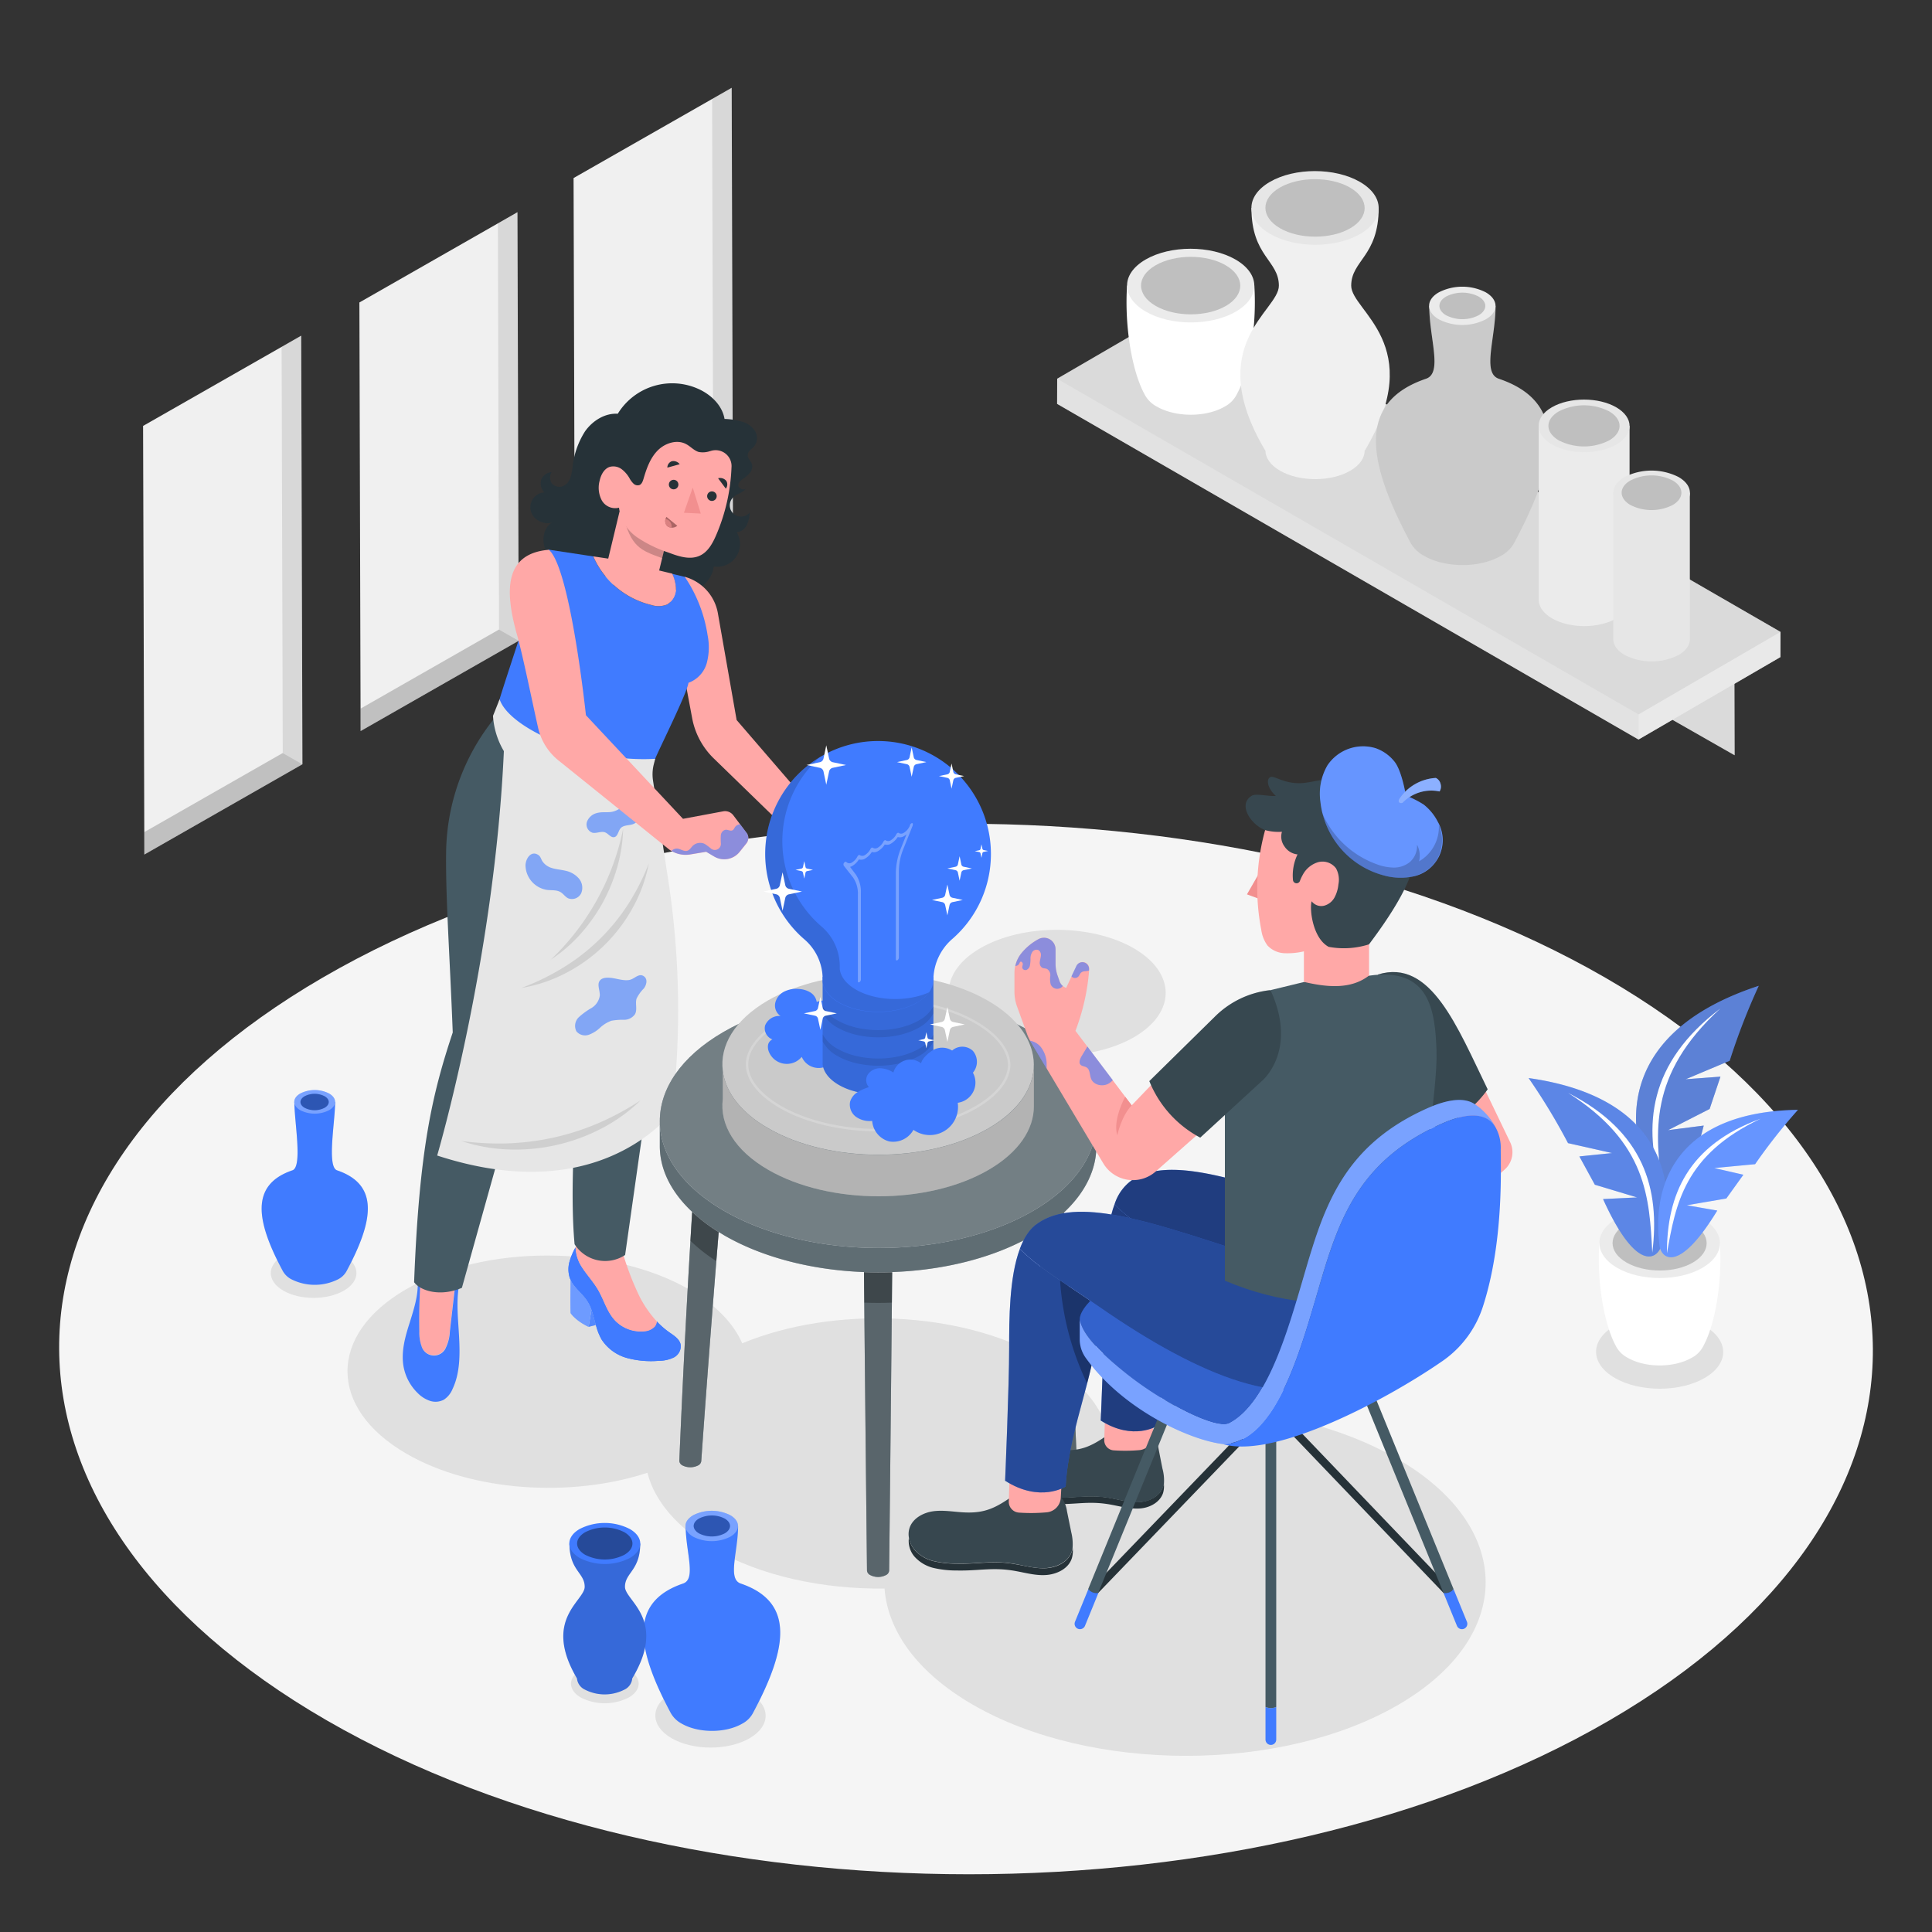 <svg xmlns="http://www.w3.org/2000/svg" viewBox="0 0 500 500"><rect x="0" y="0" width="500" height="500" fill="#333333" stroke="none"/><g id="freepik--Floor--inject-2"><path d="M415.41,253c-92-53.09-240.55-53.09-331.9,0S-7.37,392.15,84.58,445.24s240.56,53.09,331.92,0S507.37,306.08,415.41,253Z" style="fill:#f5f5f5"></path></g><g id="freepik--Window--inject-2"><polygon points="128.85 57.81 133.92 54.91 134.24 165.84 134.23 165.84 93.32 189.2 93.31 183.39 93.01 78.28 128.85 57.81" style="fill:#f0f0f0"></polygon><polygon points="129.15 162.92 128.85 57.81 133.92 54.91 134.24 165.84 134.23 165.84 129.13 162.93 129.15 162.92" style="opacity:0.1"></polygon><polygon points="93.31 183.39 129.13 162.93 134.23 165.84 93.32 189.2 93.31 183.39" style="opacity:0.2"></polygon><polygon points="184.29 25.62 189.36 22.72 189.68 133.64 189.66 133.65 148.76 157 148.75 151.19 148.44 46.08 184.29 25.62" style="fill:#f0f0f0"></polygon><polygon points="184.59 130.73 184.29 25.62 189.36 22.72 189.68 133.64 189.66 133.65 184.57 130.74 184.59 130.73" style="opacity:0.1"></polygon><polygon points="148.75 151.19 184.57 130.74 189.66 133.65 148.76 157 148.75 151.19" style="opacity:0.2"></polygon><polygon points="72.88 89.77 77.95 86.87 78.27 197.79 78.25 197.8 37.35 221.16 37.34 215.35 37.03 110.23 72.88 89.77" style="fill:#f0f0f0"></polygon><polygon points="73.18 194.88 72.88 89.77 77.95 86.87 78.27 197.79 78.25 197.8 73.16 194.89 73.18 194.88" style="opacity:0.1"></polygon><polygon points="37.34 215.35 73.16 194.89 78.25 197.8 37.35 221.16 37.34 215.35" style="opacity:0.2"></polygon></g><g id="freepik--Shadows--inject-2"><path d="M293.39,245.4c11,6.35,11.06,16.65.13,23s-28.71,6.35-39.71,0-11.06-16.65-.13-23S282.39,239.05,293.39,245.4Z" style="fill:#e0e0e0"></path><path d="M441.1,343.13c-6.44-3.72-16.86-3.72-23.26,0s-6.37,9.76.07,13.48,16.86,3.72,23.27,0S447.55,346.85,441.1,343.13Z" style="fill:#e0e0e0"></path><path d="M162.7,432.15a13.64,13.64,0,0,0-12.38,0c-3.41,2-3.39,5.19,0,7.17a13.66,13.66,0,0,0,12.39,0C166.15,437.34,166.14,434.13,162.7,432.15Z" style="fill:#e0e0e0"></path><path d="M193.93,438.16c-5.59-3.23-14.63-3.23-20.18,0s-5.53,8.46.06,11.69,14.63,3.23,20.19,0S199.53,441.39,193.93,438.16Z" style="fill:#e0e0e0"></path><path d="M89,324.92c-4.35-2.51-11.37-2.51-15.69,0s-4.3,6.58,0,9.09,11.37,2.51,15.69,0S93.34,327.43,89,324.92Z" style="fill:#e0e0e0"></path><path d="M361.48,377.45c-20.77-12-50.24-15.81-76.51-11.47-2.81-5.33-7.86-10.35-15.16-14.56-21.23-12.26-54.19-13.51-77.72-3.77-2.23-5.11-6.8-9.94-13.71-13.93C158,322,125.17,322,105,333.72s-20.1,30.79.24,42.53c16.93,9.78,42.54,11.4,62.31,4.9,1.83,7.22,7.56,14.18,17.18,19.73,12.19,7,28.26,10.44,44.19,10.23.8,10.93,8.43,21.74,22.89,30.09,30.5,17.61,79.78,17.61,110.07,0S392,395.05,361.48,377.45Z" style="fill:#e0e0e0"></path></g><g id="freepik--Plants--inject-2"><path d="M445.11,321.72l-15.6.45-15.61-.45c-.67,10.54,1.39,21.28,4.23,26.52h0a7.06,7.06,0,0,0,3.09,3.14c4.6,2.66,12,2.66,16.61,0a6.89,6.89,0,0,0,3.09-3.22C443.75,342.89,445.78,332.21,445.11,321.72Z" style="fill:#fff"></path><path d="M440.51,315.33c6.11,3.53,6.14,9.25.07,12.78s-16,3.53-22.07,0-6.15-9.25-.07-12.78S434.39,311.8,440.51,315.33Z" style="fill:#ebebeb"></path><path d="M438.09,316.73c4.77,2.76,4.79,7.22.05,10s-12.44,2.75-17.21,0-4.8-7.22-.06-10S433.32,314,438.09,316.73Z" style="fill:#e0e0e0"></path><g style="opacity:0.15"><path d="M438.09,316.73c4.77,2.76,4.79,7.22.05,10s-12.44,2.75-17.21,0-4.8-7.22-.06-10S433.32,314,438.09,316.73Z"></path></g><path d="M455.16,255.13c-35.16,11.52-35.48,35-27.55,51.8,2,3.39,8.05,5.21,13.31-15.63l-9.23,1.19L442.45,287l2.8-8.36-9,.67,11.39-4.79A169,169,0,0,1,455.16,255.13Z" style="fill:#407BFF"></path><path d="M455.16,255.13c-35.16,11.52-35.48,35-27.55,51.8,2,3.39,8.05,5.21,13.31-15.63l-9.23,1.19L442.45,287l2.8-8.36-9,.67,11.39-4.79A169,169,0,0,1,455.16,255.13Z" style="opacity:0.2"></path><path d="M455.16,255.13c-35.16,11.52-35.48,35-27.55,51.8,2,3.39,8.05,5.21,13.31-15.63l-9.23,1.19L442.45,287l2.8-8.36-9,.67,11.39-4.79A169,169,0,0,1,455.16,255.13Z" style="fill:#fff;opacity:0.2"></path><path d="M445.22,261c-18.55,14.07-20.22,30.21-15,47.05C428.38,293.24,426.38,278.24,445.22,261Z" style="fill:#fff"></path><path d="M395.6,279c34.67,4.88,38.87,26.74,34.27,43.66-1.3,3.49-6.63,6.19-15-12.34l8.8-.43-10.93-3.29-4-7.32,8.47-.87-11.41-2.57A159.73,159.73,0,0,0,395.6,279Z" style="fill:#407BFF"></path><path d="M395.6,279c34.67,4.88,38.87,26.74,34.27,43.66-1.3,3.49-6.63,6.19-15-12.34l8.8-.43-10.93-3.29-4-7.32,8.47-.87-11.41-2.57A159.73,159.73,0,0,0,395.6,279Z" style="fill:#fff;opacity:0.2"></path><path d="M395.6,279c34.67,4.88,38.87,26.74,34.27,43.66-1.3,3.49-6.63,6.19-15-12.34l8.8-.43-10.93-3.29-4-7.32,8.47-.87-11.41-2.57A159.73,159.73,0,0,0,395.6,279Z" style="opacity:0.1"></path><path d="M405.84,282.86c19.61,10,23.85,24.77,21.77,41.33C426.87,310.07,426.25,295.77,405.84,282.86Z" style="fill:#fff"></path><path d="M465.31,287.22c-31.79.52-38,19.75-35.77,35.51.78,3.3,5.28,6.33,14.89-9.44l-7.88-1.37,10.22-1.75,4.42-6.15-7.54-1.73,10.57-1A145.09,145.09,0,0,1,465.31,287.22Z" style="fill:#407BFF"></path><path d="M455.65,289.52c-18.8,6.85-24.27,19.67-24.25,34.82C433.65,311.7,435.82,298.88,455.65,289.52Z" style="fill:#fff"></path><path d="M465.31,287.22c-31.79.52-38,19.75-35.77,35.51.78,3.3,5.28,6.33,14.89-9.44l-7.88-1.37,10.22-1.75,4.42-6.15-7.54-1.73,10.57-1A145.09,145.09,0,0,1,465.31,287.22Z" style="fill:#fff;opacity:0.2"></path></g><g id="freepik--Shelf--inject-2"><polygon points="448.82 159.05 417.14 177.34 448.92 195.46 448.82 159.05" style="fill:#e0e0e0"></polygon><polygon points="448.82 159.05 417.14 177.34 448.92 195.46 448.82 159.05" style="opacity:0.1"></polygon><polygon points="440.77 154.37 409.1 172.66 417.14 177.34 448.82 159.05 440.77 154.37" style="fill:#e0e0e0"></polygon><polygon points="310.32 76.66 273.6 98.01 273.58 104.52 424.04 191.39 460.77 170.05 460.79 163.53 310.32 76.66" style="fill:#e0e0e0"></polygon><polygon points="310.32 76.66 273.6 98.01 273.58 104.52 424.04 191.39 460.77 170.05 460.79 163.53 310.32 76.66" style="opacity:0.1"></polygon><polygon points="424.06 184.88 424.04 191.39 460.77 170.05 460.79 163.53 424.06 184.88" style="fill:#fff;opacity:0.4"></polygon><polygon points="273.6 98.01 273.58 104.52 424.04 191.39 424.06 184.88 273.6 98.01" style="fill:#fff;opacity:0.2"></polygon><polygon points="460.79 163.53 310.32 76.66 273.6 98.01 273.58 104.52 424.04 191.39 432.83 186.28 448.92 195.46 448.87 176.97 460.77 170.05 460.79 163.53" style="fill:#fff;opacity:0.3"></polygon><path d="M324.62,73.91l-16.47.48-16.47-.48c-.71,11.12,1.46,22.45,4.46,28h0a7.47,7.47,0,0,0,3.26,3.32c4.86,2.8,12.71,2.8,17.54,0a7.37,7.37,0,0,0,3.26-3.41C323.18,96.25,325.32,85,324.62,73.91Z" style="fill:#fff"></path><path d="M319.76,67.17c6.45,3.72,6.48,9.76.07,13.48s-16.84,3.73-23.29,0-6.48-9.76-.07-13.48S313.3,63.44,319.76,67.17Z" style="fill:#ebebeb"></path><path d="M317.2,68.65c5,2.9,5.06,7.62.06,10.52s-13.13,2.91-18.17,0-5.06-7.62,0-10.52S312.17,65.74,317.2,68.65Z" style="fill:#e0e0e0"></path><g style="opacity:0.15"><path d="M317.2,68.65c5,2.9,5.06,7.62.06,10.52s-13.13,2.91-18.17,0-5.06-7.62,0-10.52S312.17,65.74,317.2,68.65Z"></path></g><path d="M349.69,73.94c0-6.58,7.11-7.59,7.11-20.13H323.87c0,12.54,7.1,13.55,7.1,20.13s-19.84,15.17-3.55,42.62h.07c0,1.91,1.27,3.81,3.79,5.26,5,2.91,13.17,2.91,18.17,0,2.5-1.45,3.74-3.35,3.73-5.26h.07C369.54,89.11,349.69,80.52,349.69,73.94Z" style="fill:#f0f0f0"></path><path d="M351.94,47.07c6.45,3.72,6.49,9.76.08,13.48s-16.84,3.73-23.29,0-6.49-9.76-.08-13.48S345.49,43.34,351.94,47.07Z" style="fill:#e6e6e6"></path><path d="M349.39,48.55c5,2.9,5.06,7.62.06,10.52s-13.14,2.91-18.17,0-5.06-7.62-.06-10.52S344.36,45.64,349.39,48.55Z" style="fill:#e0e0e0"></path><g style="opacity:0.15"><path d="M349.39,48.55c5,2.9,5.06,7.62.06,10.52s-13.14,2.91-18.17,0-5.06-7.62-.06-10.52S344.36,45.64,349.39,48.55Z"></path></g><path d="M387.83,98c-4.29-1.56-.78-10.43-.78-18.82H369.89c0,8.39,3.51,17.26-.78,18.82-17.95,6.07-15.35,21.32-4.14,42.33h0a8.67,8.67,0,0,0,3.6,3.53c5.5,3.18,14.39,3.18,19.86,0a8.35,8.35,0,0,0,3.63-3.72C403.18,119.22,405.71,104,387.83,98Z" style="fill:#e0e0e0"></path><path d="M387.83,98c-4.29-1.56-.78-10.43-.78-18.82H369.89c0,8.39,3.51,17.26-.78,18.82-17.95,6.07-15.35,21.32-4.14,42.33h0a8.67,8.67,0,0,0,3.6,3.53c5.5,3.18,14.39,3.18,19.86,0a8.35,8.35,0,0,0,3.63-3.72C403.18,119.22,405.71,104,387.83,98Z" style="opacity:0.1"></path><path d="M384.51,75.65c3.37,1.94,3.38,5.09,0,7a13.37,13.37,0,0,1-12.13,0c-3.36-1.94-3.38-5.09,0-7A13.37,13.37,0,0,1,384.51,75.65Z" style="fill:#ebebeb"></path><path d="M382.65,76.74c2.32,1.34,2.33,3.51,0,4.86a9.24,9.24,0,0,1-8.38,0c-2.33-1.35-2.34-3.52,0-4.86A9.26,9.26,0,0,1,382.65,76.74Z" style="fill:#e0e0e0"></path><g style="opacity:0.15"><path d="M382.65,76.74c2.32,1.34,2.33,3.51,0,4.86a9.24,9.24,0,0,1-8.38,0c-2.33-1.35-2.34-3.52,0-4.86A9.26,9.26,0,0,1,382.65,76.74Z"></path></g><path d="M398.21,110.22v45h0c0,1.74,1.16,3.49,3.47,4.82,4.61,2.66,12.06,2.66,16.64,0,2.29-1.33,3.42-3.08,3.41-4.82h0v-45Z" style="fill:#ebebeb"></path><path d="M418.26,105.4c4.61,2.66,4.64,7,.06,9.64s-12,2.66-16.64,0-4.64-7-.06-9.64S413.65,102.74,418.26,105.4Z" style="fill:#e6e6e6"></path><path d="M416.44,106.46c3.59,2.07,3.61,5.44,0,7.52a14.34,14.34,0,0,1-13,0c-3.6-2.08-3.61-5.45,0-7.52A14.28,14.28,0,0,1,416.44,106.46Z" style="fill:#e0e0e0"></path><g style="opacity:0.15"><path d="M416.44,106.46c3.59,2.07,3.61,5.44,0,7.52a14.34,14.34,0,0,1-13,0c-3.6-2.08-3.61-5.45,0-7.52A14.28,14.28,0,0,1,416.44,106.46Z"></path></g><path d="M417.52,127.52v37.92h0c0,1.47,1,2.94,2.93,4.06a15.47,15.47,0,0,0,14,0c1.93-1.12,2.89-2.59,2.88-4.06h0V127.52Z" style="fill:#e6e6e6"></path><path d="M434.42,123.46c3.89,2.24,3.91,5.88.05,8.12a15.47,15.47,0,0,1-14,0c-3.89-2.24-3.91-5.88-.05-8.12A15.47,15.47,0,0,1,434.42,123.46Z" style="fill:#e6e6e6"></path><path d="M432.89,124.35c3,1.75,3,4.59,0,6.34a12.05,12.05,0,0,1-10.94,0c-3-1.75-3.05-4.59,0-6.34A12.05,12.05,0,0,1,432.89,124.35Z" style="fill:#e0e0e0"></path><g style="opacity:0.15"><path d="M432.89,124.35c3,1.75,3,4.59,0,6.34a12.05,12.05,0,0,1-10.94,0c-3-1.75-3.05-4.59,0-6.34A12.05,12.05,0,0,1,432.89,124.35Z"></path></g></g><g id="freepik--character-1--inject-2"><path d="M290.62,235.89c.36.19.72.38,1.07.58Z" style="fill:none"></path><path d="M291.86,236.56l-.05,0,.16.09Z" style="fill:none"></path><path d="M193.07,126.43c-.81,1.09-2.38,1.33-3.34,2.29a2.91,2.91,0,1,0,4.3,3.91,8.32,8.32,0,0,1-.76,3.24,3.25,3.25,0,0,1-2.6,1.88,5.88,5.88,0,0,1-.15,6.32,5.94,5.94,0,0,1-5.81,2.55c-.29,3-3,5.78-5.84,6.92a13.11,13.11,0,0,1-9-.07,28.54,28.54,0,0,1-8-4.57,31.53,31.53,0,0,1-13.46-1.19c-2.74-.94-5.49-2.4-6.94-4.9s-1-6.25,1.5-7.65c-1.36.65-3.29,0-4.42-1a3.86,3.86,0,0,1,2.31-6.73,3.38,3.38,0,0,1-.78-3.33,3.16,3.16,0,0,1,2.67-1.92,2.74,2.74,0,0,0,.07,2.92,2.57,2.57,0,0,0,2.7.78,3.4,3.4,0,0,0,2-2,11.38,11.38,0,0,0,.63-2.83,21.52,21.52,0,0,1,3.26-9.42c1.93-2.73,5.13-4.76,8.47-4.55a16.51,16.51,0,0,1,21.32-6.21c3.06,1.5,5.74,4.19,6.31,7.55a18.23,18.23,0,0,1,4.33.66,5.82,5.82,0,0,1,3.48,2.34,3.52,3.52,0,0,1-.08,4c-.64.78-1.73,1.34-1.74,2.34s.82,1.49,1.09,2.3a2.57,2.57,0,0,1-.49,2.28,8.21,8.21,0,0,1-1.83,1.59c-.6.43-1.27,1-1.17,1.76S192.54,127,193.07,126.43Z" style="fill:#263238"></path><path d="M177.23,149.28h0a11.92,11.92,0,0,1,8.56,9.44l4.85,27.62L213,212.29l-7.61,4.07-20.68-20.09a19.49,19.49,0,0,1-5.58-10.41l-5.79-31Z" style="fill:#ffa8a7"></path><path d="M115.39,348.61a3.35,3.35,0,0,1-6.33-.3,10.52,10.52,0,0,1-.58-3.83q-.14-6.48.31-13a43.49,43.49,0,0,0,9,.94q-.69,6-1.39,12A10.92,10.92,0,0,1,115.39,348.61Z" style="fill:#ffa8a7"></path><path d="M106,342.39c1.12-3.6,2.34-7.28,2.08-11l.75.18q-.44,6.47-.31,13a10.52,10.52,0,0,0,.58,3.83,3.35,3.35,0,0,0,6.33.3,10.92,10.92,0,0,0,1-4.18q.7-6,1.39-12l1,0c-.81,4.47-.23,9.06,0,13.6s.24,9.27-1.71,13.37a6,6,0,0,1-2.21,2.73,4.58,4.58,0,0,1-3.59.33,8,8,0,0,1-3.12-1.94,12.78,12.78,0,0,1-3.78-7.1C103.8,349.76,104.84,346,106,342.39Z" style="fill:#407BFF"></path><path d="M153.07,338.94l-.74,4.46c-3.53-1.69-4.67-3.58-4.67-3.58-.09-3.42,0-6.94,0-8.65.94,2.08,3,3.48,4.27,5.4A10.63,10.63,0,0,1,153.07,338.94Z" style="fill:#407BFF"></path><path d="M154.21,342.91l-1.88.49.74-4.46C153.53,340.23,153.84,341.58,154.21,342.91Z" style="fill:#407BFF"></path><path d="M147.47,326.24a17.6,17.6,0,0,1,1.46-3.4,9.71,9.71,0,0,0,1.64,5.13c1.27,2,3,3.82,4.19,5.9,1.48,2.53,2.25,5.51,4.21,7.71a9.24,9.24,0,0,0,7.7,3,4.07,4.07,0,0,0,2.82-1.26A2.22,2.22,0,0,0,170,342a21.06,21.06,0,0,0,3.18,2.78c1.28.89,2.82,1.84,3,3.39a3.33,3.33,0,0,1-1.84,3.16,8.76,8.76,0,0,1-3.76.84,23.94,23.94,0,0,1-8.27-.71,11.47,11.47,0,0,1-6.61-4.79,14.72,14.72,0,0,1-1.47-3.73c-.37-1.33-.68-2.68-1.14-4a10.63,10.63,0,0,0-1.16-2.37c-1.28-1.92-3.33-3.32-4.27-5.4l-.16-.33A7.31,7.31,0,0,1,147.47,326.24Z" style="fill:#407BFF"></path><path d="M166.67,344.57a9.24,9.24,0,0,1-7.7-3c-2-2.2-2.73-5.18-4.21-7.71-1.22-2.08-2.92-3.85-4.19-5.9a9.71,9.71,0,0,1-1.64-5.13c.15-.29.3-.58.46-.86,3.85.68,8.05.92,11.75,2.17a74.17,74.17,0,0,0,4.34,11.33A28.72,28.72,0,0,0,170,342a2.22,2.22,0,0,1-.46,1.34A4.07,4.07,0,0,1,166.67,344.57Z" style="fill:#ffa8a7"></path><path d="M153.07,338.94l-.74,4.46c-3.53-1.69-4.67-3.58-4.67-3.58-.09-3.42,0-6.94,0-8.65.94,2.08,3,3.48,4.27,5.4A10.63,10.63,0,0,1,153.07,338.94Z" style="fill:#fff;opacity:0.24"></path><path d="M154.21,342.91l-1.88.49.74-4.46C153.53,340.23,153.84,341.58,154.21,342.91Z" style="fill:#fff;opacity:0.1"></path><path d="M147.47,326.24a17.6,17.6,0,0,1,1.46-3.4,9.71,9.71,0,0,0,1.64,5.13c1.27,2,3,3.82,4.19,5.9,1.48,2.53,2.25,5.51,4.21,7.71a9.24,9.24,0,0,0,7.7,3,4.07,4.07,0,0,0,2.82-1.26A2.22,2.22,0,0,0,170,342a21.06,21.06,0,0,0,3.18,2.78c1.28.89,2.82,1.84,3,3.39a3.33,3.33,0,0,1-1.84,3.16,8.76,8.76,0,0,1-3.76.84,23.94,23.94,0,0,1-8.27-.71,11.47,11.47,0,0,1-6.61-4.79,14.72,14.72,0,0,1-1.47-3.73c-.37-1.33-.68-2.68-1.14-4a10.63,10.63,0,0,0-1.16-2.37c-1.28-1.92-3.33-3.32-4.27-5.4l-.16-.33A7.31,7.31,0,0,1,147.47,326.24Z" style="fill:#407BFF"></path><path d="M167.72,190.61l.63,9.77c7.35,30.31,1.25,69.35,1.25,69.35l-7.82,55.06A9.37,9.37,0,0,1,148.7,322c-1.25-13.58,0-34.77,1.92-51.44-2.52-13.13-5.72-40.06-5.72-40.06l-8.54,42.63-16.82,60.16c-5.68,2.4-10.73.76-12.37-1.45,1.32-34.4,4.7-48.73,10-64.64-.78-20.35-1.89-35.3-1.71-47a56.37,56.37,0,0,1,15.75-38h0Z" style="fill:#455a64"></path><path d="M142,142.25,153.53,144a22,22,0,0,0,15,12.57,6.1,6.1,0,0,0,4.07-.1,4.76,4.76,0,0,0,2.27-4.72,9.84,9.84,0,0,0-.93-3.25l3.28.79a36.85,36.85,0,0,1,5.9,15.08,15.9,15.9,0,0,1-.2,7.2,7.58,7.58,0,0,1-4.74,5.13c-.39,2.74-7.59,17.12-8.63,19.69a11.57,11.57,0,0,1-5.31,6.17,14.87,14.87,0,0,1-7.55,1,53,53,0,0,1-18.93-4.94c-3.42-1.62-6.86-3.81-8.4-7.27-1.43-3.22-1-7-.07-10.37S142,142.25,142,142.25Z" style="fill:#407BFF"></path><path d="M172.61,156.46a6.1,6.1,0,0,1-4.07.1,22,22,0,0,1-15-12.57l3.87.58,2.93-12.19,11.95,8.26-1.7,7,3.37.81a9.84,9.84,0,0,1,.93,3.25A4.76,4.76,0,0,1,172.61,156.46Z" style="fill:#ffa8a7"></path><path d="M161.17,133c2.1,8.61,4.52,9.37,10.2,11.46l.91-3.78Z" style="opacity:0.2"></path><path d="M189.31,121a49,49,0,0,1-4,17.57c-.91,2.09-2.1,4.25-4.16,5.22-2.54,1.2-5.52.21-8.14-.79a32.25,32.25,0,0,1-8.2-4,10.91,10.91,0,0,1-4.61-7.61,4,4,0,0,1-4.44-1.86,7,7,0,0,1-.59-5.06c.33-1.54,1.15-3.17,2.65-3.65a3.62,3.62,0,0,1,3.06.6,7.73,7.73,0,0,1,2.08,2.43,5.48,5.48,0,0,0,1,1.32,1.53,1.53,0,0,0,1.51.37c.63-.24.88-1,1.07-1.62.77-2.63,1.71-5.33,3.62-7.29s5.07-3,7.47-1.66c1.1.6,2,1.64,3.19,2a5.81,5.81,0,0,0,3-.24l.05,0A4.12,4.12,0,0,1,189.31,121Z" style="fill:#ffa8a7"></path><polygon points="179.28 126.18 181.36 132.92 177 132.7 179.28 126.18" style="fill:#f28f8f"></polygon><path d="M172.48,133.77l2.8,2.3a2.13,2.13,0,0,1-2.57.11A1.92,1.92,0,0,1,172.48,133.77Z" style="fill:#f28f8f"></path><path d="M172.48,133.77l2.8,2.3a2.13,2.13,0,0,1-2.57.11A1.92,1.92,0,0,1,172.48,133.77Z" style="opacity:0.3"></path><path d="M173.79,136.55a2.06,2.06,0,0,1-1.08-.37,1.74,1.74,0,0,1-.45-1.88,2,2,0,0,1,1.53,2.25Z" style="fill:#f28f8f"></path><path d="M173.79,136.55a2.06,2.06,0,0,1-1.08-.37,1.74,1.74,0,0,1-.45-1.88,2,2,0,0,1,1.53,2.25Z" style="opacity:0.1"></path><path d="M173.17,125a1.24,1.24,0,0,0,.76,1.57,1.23,1.23,0,1,0,.81-2.33A1.24,1.24,0,0,0,173.17,125Z" style="fill:#263238"></path><path d="M183.08,128a1.23,1.23,0,1,0,2.33.81,1.23,1.23,0,1,0-2.33-.81Z" style="fill:#263238"></path><path d="M185.84,123.77l2,2.69a1.76,1.76,0,0,0,.13-2A2.07,2.07,0,0,0,185.84,123.77Z" style="fill:#263238"></path><path d="M175.91,120.14l-3.2.88a1.76,1.76,0,0,1,1.14-1.65A2.06,2.06,0,0,1,175.91,120.14Z" style="fill:#263238"></path><path d="M169.56,196.38c-18.08,1.07-37.89-8-40.26-15.42l-1.71,4.3a20.36,20.36,0,0,0,2.81,9.13c-2.45,54.43-17.26,104.66-17.26,104.66,35.91,11.72,54.49-4,60.77-11.05h0a222.6,222.6,0,0,0-1-60.46L169,202a10.67,10.67,0,0,1,.15-4Z" style="fill:#e6e6e6"></path><g style="opacity:0.1"><path d="M134.93,255.68a38.19,38.19,0,0,0,10.8-3.49,41.46,41.46,0,0,0,18.42-18,38.1,38.1,0,0,0,3.76-10.72h0a61.17,61.17,0,0,1-5,10A52.77,52.77,0,0,1,145,250.87,60.87,60.87,0,0,1,134.93,255.68Z"></path><path d="M142.45,248.41a38.64,38.64,0,0,0,7.16-6,44.67,44.67,0,0,0,6.3-8.66,44.16,44.16,0,0,0,4-9.94,38.93,38.93,0,0,0,1.35-9.27h0a64.49,64.49,0,0,1-18.82,33.92Z"></path><path d="M165.79,284.77a73.37,73.37,0,0,1-10,5.49,65.69,65.69,0,0,1-12.2,4.07,66.85,66.85,0,0,1-12.76,1.59,73.79,73.79,0,0,1-11.42-.63h0a42.64,42.64,0,0,0,11.4,2.15,48.21,48.21,0,0,0,25.66-5.81A42.79,42.79,0,0,0,165.79,284.77Z"></path></g><path d="M158.35,253.1c-1.16-.14-2.57-.18-3.2.8s.13,2.47.08,3.75a4.51,4.51,0,0,1-2.17,3.23,18.24,18.24,0,0,0-3.26,2.37,3.08,3.08,0,0,0-.61,3.68,2.92,2.92,0,0,0,3.15.88,8.42,8.42,0,0,0,2.94-1.82,8.56,8.56,0,0,1,2.95-1.82,16.46,16.46,0,0,1,3.3-.25,3.41,3.41,0,0,0,2.82-1.47c.64-1.21,0-2.73.39-4a9.66,9.66,0,0,1,1.9-2.65c.65-.87,1-2.24.17-3-1.27-1.14-2.44.36-3.6.72C161.82,254,159.77,253.28,158.35,253.1Z" style="fill:#407BFF;opacity:0.6"></path><path d="M142.75,224.62c1.15.37,2.38.44,3.56.72a6.32,6.32,0,0,1,3.49,2,3.71,3.71,0,0,1,.61,3.83,2.65,2.65,0,0,1-3.43,1.28c-.72-.38-1.18-1.13-1.88-1.55-1-.63-2.31-.45-3.5-.59A6.55,6.55,0,0,1,136,224c0-1.66,1.36-4,3.31-2.74.56.36.7,1,1,1.54A4.43,4.43,0,0,0,142.75,224.62Z" style="fill:#407BFF;opacity:0.6"></path><path d="M154.45,210.42a3.66,3.66,0,0,0-2.54,2.24,2.26,2.26,0,0,0,1.39,2.84c1.08.27,2.28-.49,3.32-.07.85.34,1.48,1.42,2.37,1.22s1-1.55,1.6-2.28c.8-.93,2.3-.67,3.42-1.15a2.64,2.64,0,0,0,1.55-2.47,2.54,2.54,0,0,0-1.8-2.28c-1.88-.53-3.3,1.07-5,1.54C157.38,210.4,155.88,210,154.45,210.42Z" style="fill:#407BFF;opacity:0.6"></path><path d="M144.52,196.79a15.13,15.13,0,0,1-5.26-8.43c-1.74-7.76-3.88-18.44-5.46-24.08-3.13-11.17-3.44-21,8.24-22,5.58,4.76,9.6,42.82,9.6,42.82l25.12,26.81,10.4-1.94a2.66,2.66,0,0,1,2.6,1l3.44,4.55a2.25,2.25,0,0,1,0,2.76l-1.77,2.21a5.1,5.1,0,0,1-6.57,1.2l-2.08-1.23-4.15.69a7.19,7.19,0,0,1-5.7-1.5Z" style="fill:#ffa8a7"></path><path d="M193.2,215.5l-1.63-2.16a1.67,1.67,0,0,0-1.32.67c-.21.29-.34.67-.65.85-.54.31-1.21-.18-1.83-.12a1.58,1.58,0,0,0-1.22,1.42,16.85,16.85,0,0,0,0,2,1.57,1.57,0,0,1-2.66,1.35,17.31,17.31,0,0,0-1.49-1.1,2.76,2.76,0,0,0-3.1.47c-.46.45-.79,1.09-1.4,1.29-.85.28-1.7-.45-2.59-.55a1.92,1.92,0,0,0-1.54.6,7.17,7.17,0,0,0,4.82.9l4.15-.69,2.08,1.23a5.1,5.1,0,0,0,6.57-1.2l1.77-2.21A2.25,2.25,0,0,0,193.2,215.5Z" style="fill:#407BFF;opacity:0.6"></path><path d="M213,212.29l9.5.19a3.23,3.23,0,0,1,2.86,1.84l1.23,2.57a3.74,3.74,0,0,1-1.7,5l-1.84.9a3.72,3.72,0,0,1-4.35-.76L217,220.22h-6l1,3.94a1.51,1.51,0,0,1-1,1.78h0a1.5,1.5,0,0,1-1.77-.67l-2-3.46-1.82-5.45Z" style="fill:#ffa8a7"></path><g style="opacity:0.6"><path d="M221,220.65c0-.72.37-1.52,0-2.12a1.6,1.6,0,0,0-1.75-.43,4.37,4.37,0,0,1-1.88.27c-.61-.14-1.11-.67-1.75-.71a1.84,1.84,0,0,0-1.5,1,15.94,15.94,0,0,1-1,1.57l0,0h4l1.72,1.78a3.71,3.71,0,0,0,3.74,1c-.19-.22-.39-.43-.58-.64A3,3,0,0,1,221,220.65Z" style="fill:#407BFF"></path><path d="M207.15,221.55l.09.26,2,3.46a1.5,1.5,0,0,0,2.79-.76A8.35,8.35,0,0,0,207.15,221.55Z" style="fill:#407BFF"></path><path d="M226.33,216.28a4,4,0,0,0-1.23.66,2.05,2.05,0,0,0-.72,2.25c.18.42.56.82.46,1.27s-.4.57-.64.84a1.88,1.88,0,0,0-.45,1.13l1.17-.57a3.74,3.74,0,0,0,1.7-5Z" style="fill:#407BFF"></path></g></g><g id="freepik--Table--inject-2"><path d="M223.6,329.25c.36,39.33.78,77.21.78,77.21a1.44,1.44,0,0,0,.85,1.17,4.45,4.45,0,0,0,4.05,0,1.41,1.41,0,0,0,.83-1.17s.42-37.87.78-77.19C228.46,329.35,226,329.35,223.6,329.25Z" style="fill:#455a64"></path><path d="M175.81,378.08a1.44,1.44,0,0,0,.84,1.18,4.51,4.51,0,0,0,4,0,1.44,1.44,0,0,0,.84-1.18S183.36,351,186,318.87a42.84,42.84,0,0,1-6.86-5.22C177,348.07,175.81,378.08,175.81,378.08Z" style="fill:#455a64"></path><path d="M273,378.08a1.42,1.42,0,0,0,.83,1.18,4.51,4.51,0,0,0,4,0,1.47,1.47,0,0,0,.85-1.18s-1.2-29.92-3.31-64.26a42.64,42.64,0,0,1-6.85,5.19C271.14,351.11,273,378.08,273,378.08Z" style="fill:#455a64"></path><path d="M223.6,329.25c.36,39.33.78,77.21.78,77.21a1.44,1.44,0,0,0,.85,1.17,4.45,4.45,0,0,0,4.05,0,1.41,1.41,0,0,0,.83-1.17s.42-37.87.78-77.19C228.46,329.35,226,329.35,223.6,329.25Z" style="opacity:0.3"></path><path d="M175.81,378.08a1.44,1.44,0,0,0,.84,1.18,4.51,4.51,0,0,0,4,0,1.44,1.44,0,0,0,.84-1.18S183.36,351,186,318.87a42.84,42.84,0,0,1-6.86-5.22C177,348.07,175.81,378.08,175.81,378.08Z" style="opacity:0.3"></path><path d="M273,378.08a1.42,1.42,0,0,0,.83,1.18,4.51,4.51,0,0,0,4,0,1.47,1.47,0,0,0,.85-1.18s-1.2-29.92-3.31-64.26a42.64,42.64,0,0,1-6.85,5.19C271.14,351.11,273,378.08,273,378.08Z" style="opacity:0.3"></path><path d="M223.6,329.25c.36,39.33.78,77.21.78,77.21a1.44,1.44,0,0,0,.85,1.17,4.45,4.45,0,0,0,4.05,0,1.41,1.41,0,0,0,.83-1.17s.42-37.87.78-77.19C228.46,329.35,226,329.35,223.6,329.25Z" style="fill:#fff;opacity:0.2"></path><path d="M175.81,378.08a1.44,1.44,0,0,0,.84,1.18,4.51,4.51,0,0,0,4,0,1.44,1.44,0,0,0,.84-1.18S183.36,351,186,318.87a42.84,42.84,0,0,1-6.86-5.22C177,348.07,175.81,378.08,175.81,378.08Z" style="fill:#fff;opacity:0.2"></path><path d="M273,378.08a1.42,1.42,0,0,0,.83,1.18,4.51,4.51,0,0,0,4,0,1.47,1.47,0,0,0,.85-1.18s-1.2-29.92-3.31-64.26a42.64,42.64,0,0,1-6.85,5.19C271.14,351.11,273,378.08,273,378.08Z" style="fill:#fff;opacity:0.2"></path><path d="M283.74,290.25c0,8.38-5.42,16.75-16.42,23.14-22,12.78-57.75,12.78-79.89,0-11.06-6.39-16.63-14.76-16.67-23.14h0v6.36c0,5.92,2.83,11.83,8.36,17a42.84,42.84,0,0,0,6.86,5.22c.48.29,1,.59,1.45.88,10.09,5.83,23,9,36.17,9.5,2.43.1,4.86.1,7.29,0,13.28-.47,26.31-3.64,36.43-9.52.42-.24.81-.49,1.21-.74a42.64,42.64,0,0,0,6.85-5.19c5.6-5.25,8.39-11.23,8.36-17.21h0v-6.36Z" style="fill:#455a64"></path><path d="M283.74,290.25c0,8.38-5.42,16.75-16.42,23.14-22,12.78-57.75,12.78-79.89,0-11.06-6.39-16.63-14.76-16.67-23.14h0v6.36c0,5.92,2.83,11.83,8.36,17a42.84,42.84,0,0,0,6.86,5.22c.48.29,1,.59,1.45.88,10.09,5.83,23,9,36.17,9.5,2.43.1,4.86.1,7.29,0,13.28-.47,26.31-3.64,36.43-9.52.42-.24.81-.49,1.21-.74a42.64,42.64,0,0,0,6.85-5.19c5.6-5.25,8.39-11.23,8.36-17.21h0v-6.36Z" style="opacity:0.2"></path><path d="M187.43,313.39c22.14,12.78,57.9,12.78,79.89,0,11-6.39,16.46-14.76,16.42-23.14s-5.61-16.75-16.68-23.14c-22.13-12.77-57.9-12.77-79.89,0-11,6.39-16.46,14.77-16.41,23.14S176.37,307,187.43,313.39Z" style="fill:#455a64"></path><path d="M187.43,313.39c22.14,12.78,57.9,12.78,79.89,0,11-6.39,16.46-14.76,16.42-23.14s-5.61-16.75-16.68-23.14c-22.13-12.77-57.9-12.77-79.89,0-11,6.39-16.46,14.77-16.41,23.14S176.37,307,187.43,313.39Z" style="opacity:0.2"></path><path d="M283.74,290.25c0,8.38-5.42,16.75-16.42,23.14-22,12.78-57.75,12.78-79.89,0-11.06-6.39-16.63-14.76-16.67-23.14h0v6.36c0,5.92,2.83,11.83,8.36,17a42.84,42.84,0,0,0,6.86,5.22c.48.29,1,.59,1.45.88,10.09,5.83,23,9,36.17,9.5,2.43.1,4.86.1,7.29,0,13.28-.47,26.31-3.64,36.43-9.52.42-.24.81-.49,1.21-.74a42.64,42.64,0,0,0,6.85-5.19c5.6-5.25,8.39-11.23,8.36-17.21h0v-6.36Z" style="fill:#fff;opacity:0.2"></path><path d="M187.43,313.39c22.14,12.78,57.9,12.78,79.89,0,11-6.39,16.46-14.76,16.42-23.14s-5.61-16.75-16.68-23.14c-22.13-12.77-57.9-12.77-79.89,0-11,6.39-16.46,14.77-16.41,23.14S176.37,307,187.43,313.39Z" style="fill:#fff;opacity:0.3"></path><g style="opacity:0.3"><path d="M223.6,329.25c0,2.63.05,5.26.08,7.87,2.37.09,4.76.09,7.14,0,0-2.61.05-5.23.07-7.86C228.46,329.35,226,329.35,223.6,329.25Z"></path><path d="M179.12,313.65c-.15,2.51-.3,5-.45,7.45a42.41,42.41,0,0,0,6.7,5.26q.3-3.69.61-7.49A42.84,42.84,0,0,1,179.12,313.65Z"></path><path d="M275.38,313.82a42.64,42.64,0,0,1-6.85,5.19c.2,2.54.41,5,.6,7.5a42,42,0,0,0,6.7-5.24Q275.62,317.58,275.38,313.82Z"></path></g><path d="M267.56,275.53c0,6-3.87,12-11.72,16.51-15.69,9.12-41.22,9.12-57,0-7.18-4.14-11.1-9.45-11.78-14.87v7.27c-.84,6.57,3.08,13.3,11.78,18.32,15.79,9.12,41.32,9.12,57,0,7.85-4.56,11.75-10.54,11.72-16.51h0V275.53Z" style="fill:#e0e0e0"></path><path d="M198.83,292c15.79,9.12,41.32,9.12,57,0,7.85-4.56,11.75-10.54,11.72-16.51s-4-12-11.9-16.52c-15.8-9.12-41.33-9.12-57,0-8.57,5-12.42,11.65-11.59,18.16C187.73,282.59,191.65,287.9,198.83,292Z" style="fill:#e0e0e0"></path><path d="M267.56,275.53c0,6-3.87,12-11.72,16.51-15.69,9.12-41.22,9.12-57,0-7.18-4.14-11.1-9.45-11.78-14.87v7.27c-.84,6.57,3.08,13.3,11.78,18.32,15.79,9.12,41.32,9.12,57,0,7.85-4.56,11.75-10.54,11.72-16.51h0V275.53Z" style="opacity:0.2"></path><path d="M198.83,292c15.79,9.12,41.32,9.12,57,0,7.85-4.56,11.75-10.54,11.72-16.51s-4-12-11.9-16.52c-15.8-9.12-41.33-9.12-57,0-8.57,5-12.42,11.65-11.59,18.16C187.73,282.59,191.65,287.9,198.83,292Z" style="opacity:0.1"></path><g style="opacity:0.2"><path d="M227.37,292.81h0c-9.58,0-18.88-2.19-25.51-6-5.2-3-8.33-6.69-8.79-10.38-.54-4.22,2.6-8.65,8.62-12.15,6.58-3.82,15.85-6,25.42-6s18.88,2.2,25.51,6c5.62,3.24,8.85,7.36,8.87,11.29s-3.15,8-8.7,11.23C246.21,290.62,237,292.81,227.37,292.81Zm-.26-33.93c-9.46,0-18.61,2.16-25.1,5.93-5.78,3.36-8.81,7.56-8.31,11.52.44,3.48,3.45,7,8.48,9.9,6.54,3.78,15.72,5.94,25.19,5.94h0c9.47,0,18.62-2.16,25.1-5.93,5.35-3.1,8.4-7,8.38-10.68s-3.13-7.61-8.55-10.74C245.76,261.05,236.58,258.88,227.11,258.88Z" style="fill:#fff"></path></g><path d="M218.38,264.29a3,3,0,0,1,2.24,5c-1,1.12-2.63,1.1-4.13,1.22a4.76,4.76,0,0,1-9,3,5,5,0,0,1-8.46-1.21,3.3,3.3,0,0,1-.26-1.88A2,2,0,0,1,199.9,269a3.07,3.07,0,0,1-1.9-3.59,3.94,3.94,0,0,1,4-2.47,3.27,3.27,0,0,1-1.36-3.41,4.39,4.39,0,0,1,2.38-2.94,7,7,0,0,1,3.8-.64,6.36,6.36,0,0,1,2.9.89,3.56,3.56,0,0,1,1.65,2.47,6.06,6.06,0,0,1,4.53.08C217.22,260,218.88,262.86,218.38,264.29Z" style="fill:#407BFF"></path><path d="M212.9,252.83V274.9h0a5.83,5.83,0,0,0,0,.59c.24,1.93,1.64,3.82,4.19,5.29,5.62,3.25,14.71,3.25,20.3,0,2.79-1.62,4.18-3.75,4.17-5.88h0V252.83Z" style="fill:#407BFF"></path><path d="M212.9,252.83V274.9h0a5.83,5.83,0,0,0,0,.59c.24,1.93,1.64,3.82,4.19,5.29,5.62,3.25,14.71,3.25,20.3,0,2.79-1.62,4.18-3.75,4.17-5.88h0V252.83Z" style="opacity:0.15"></path><g style="opacity:0.1"><path d="M216.71,265.92c5.86,3.38,15.32,3.38,21.14,0a9.23,9.23,0,0,0,3.75-3.69v-1.85a9.21,9.21,0,0,1-3.75,3.68c-5.82,3.38-15.28,3.38-21.14,0a9.23,9.23,0,0,1-3.81-3.76v1.86A9.35,9.35,0,0,0,216.71,265.92Z"></path><path d="M237.85,271.41c-5.82,3.38-15.28,3.38-21.14,0a9.23,9.23,0,0,1-3.81-3.76v1.86a9.23,9.23,0,0,0,3.81,3.76c5.86,3.38,15.32,3.38,21.14,0a9.17,9.17,0,0,0,3.75-3.69v-1.85A9.15,9.15,0,0,1,237.85,271.41Z"></path></g><path d="M256.45,221a29.21,29.21,0,1,0-48.2,22.18,13.55,13.55,0,0,1,4.65,10.32v.08h0a5.63,5.63,0,0,0,0,.58c.24,1.93,1.64,3.82,4.19,5.3,5.62,3.24,14.71,3.24,20.3,0,2.79-1.63,4.18-3.76,4.17-5.88h0v-.08a14.15,14.15,0,0,1,5-10.59A29.12,29.12,0,0,0,256.45,221Z" style="fill:#407BFF"></path><path d="M221.53,256.12c-2.56-1.48-3.95-3.37-4.2-5.3a5.62,5.62,0,0,1,0-.58h0v-.08a13.55,13.55,0,0,0-4.65-10.32,29.13,29.13,0,0,1-.53-43.84,29.17,29.17,0,0,0-3.87,47.13,13.55,13.55,0,0,1,4.65,10.32v.08h0a5.63,5.63,0,0,0,0,.58c.24,1.93,1.64,3.82,4.19,5.3,5.62,3.24,14.71,3.24,20.3,0a9.91,9.91,0,0,0,3-2.59C234.82,259.34,226.71,259.11,221.53,256.12Z" style="opacity:0.15"></path><g style="opacity:0.3"><path d="M235.86,213.08a.39.39,0,0,1,.2-.05c.18,0,.25.26.14.54l0,.1-2.35,5.89a15.54,15.54,0,0,0-1.22,5.81l0,22.47a.87.87,0,0,1-.39.67c-.22.13-.39,0-.39-.22l0-22.47a17.51,17.51,0,0,1,1.33-6.34l1.42-3.55a3.21,3.21,0,0,1-.59.42,2,2,0,0,1-1.68.27,5.24,5.24,0,0,1-1.68,1.67,1.94,1.94,0,0,1-1.67.26,5.14,5.14,0,0,1-1.68,1.67,2,2,0,0,1-1.67.27,5.24,5.24,0,0,1-1.68,1.67,2,2,0,0,1-1.67.26,5.14,5.14,0,0,1-1.68,1.67,2.65,2.65,0,0,1-.6.27l1.44,1.9a8,8,0,0,1,1.36,4.79l0,22.46a.85.85,0,0,1-.39.68c-.22.13-.39,0-.39-.22l0-22.46a7.29,7.29,0,0,0-1.24-4.4L218.34,224l0-.06a.65.65,0,0,1,.14-.7,1,1,0,0,1,.19-.17c.14-.08.27-.08.34,0l0,0a1.14,1.14,0,0,0,1.54.09,3.68,3.68,0,0,0,1.37-1.53.93.93,0,0,1,.3-.32.28.28,0,0,1,.3,0,1.23,1.23,0,0,0,1.38-.06,3.9,3.9,0,0,0,1.38-1.53.76.76,0,0,1,.29-.32.26.26,0,0,1,.3,0,1.23,1.23,0,0,0,1.38-.07,3.8,3.8,0,0,0,1.38-1.52.79.79,0,0,1,.29-.33c.12-.06.23-.08.3,0a1.23,1.23,0,0,0,1.38-.06,3.84,3.84,0,0,0,1.38-1.53.76.76,0,0,1,.29-.32c.12-.07.23-.08.3,0a1.23,1.23,0,0,0,1.38-.07,3.93,3.93,0,0,0,1.54-1.86l0-.09A.92.92,0,0,1,235.86,213.08Z" style="fill:#fff"></path></g><path d="M238.37,275.18a4.54,4.54,0,0,0-7.16,2.39,6.58,6.58,0,0,0-3.41-1.11,3.81,3.81,0,0,0-3.15,1.54,2.7,2.7,0,0,0,.22,3.35,13.1,13.1,0,0,0-2.94,1.3,4.38,4.38,0,0,0-1.93,2.49,3.92,3.92,0,0,0,1.53,3.89,6.11,6.11,0,0,0,4.19,1.06,5.94,5.94,0,0,0,4.4,5.31,6,6,0,0,0,6.28-3,7.3,7.3,0,0,0,11.46-7,5.29,5.29,0,0,0,3.93-7.79,4.36,4.36,0,0,0,0-5.64,4,4,0,0,0-5.38-.09,4.89,4.89,0,0,0-4.35-.41C240.69,272.07,238.73,273.72,238.37,275.18Z" style="fill:#407BFF"></path><path d="M202.53,225.75l.7,3.33a1.22,1.22,0,0,0,1,.95l3.33.7-3.33.71a1.22,1.22,0,0,0-1,.94l-.7,3.33-.71-3.33a1.22,1.22,0,0,0-.95-.94l-3.33-.71,3.33-.7a1.22,1.22,0,0,0,.95-.95Z" style="fill:#fff"></path><path d="M208.14,222.86l.32,1.51a.54.54,0,0,0,.43.43l1.51.32-1.51.32a.53.53,0,0,0-.43.43l-.32,1.51-.32-1.51a.54.54,0,0,0-.43-.43l-1.51-.32,1.51-.32a.56.56,0,0,0,.43-.43Z" style="fill:#fff"></path><path d="M248.35,221.59l.44,2.12a.78.78,0,0,0,.61.6l2.12.45-2.12.44a.79.79,0,0,0-.61.61l-.44,2.12-.45-2.12a.8.8,0,0,0-.6-.61l-2.12-.44,2.12-.45a.78.78,0,0,0,.6-.6Z" style="fill:#fff"></path><path d="M245.18,228.92l.56,2.67a1,1,0,0,0,.76.75l2.66.57-2.66.56a1,1,0,0,0-.76.76l-.56,2.66-.57-2.66a1,1,0,0,0-.75-.76l-2.67-.56,2.67-.57a1,1,0,0,0,.75-.75Z" style="fill:#fff"></path><path d="M254,218.51l.24,1.15a.46.46,0,0,0,.33.33l1.15.24-1.15.24a.46.46,0,0,0-.33.33L254,222l-.24-1.15a.46.46,0,0,0-.33-.33l-1.15-.24,1.15-.24a.46.46,0,0,0,.33-.33Z" style="fill:#fff"></path><path d="M213.84,192.88l.72,3.39a1.25,1.25,0,0,0,1,1l3.39.71-3.39.72a1.24,1.24,0,0,0-1,1l-.72,3.39-.71-3.39a1.24,1.24,0,0,0-1-1l-3.39-.72,3.39-.71a1.25,1.25,0,0,0,1-1Z" style="fill:#fff"></path><path d="M235.94,193.42l.54,2.55a.93.93,0,0,0,.72.72l2.54.54-2.54.54a.92.92,0,0,0-.72.72l-.54,2.54-.54-2.54a.92.92,0,0,0-.72-.72l-2.54-.54,2.54-.54a.93.93,0,0,0,.72-.72Z" style="fill:#fff"></path><path d="M246.26,197.59l.46,2.18a.82.82,0,0,0,.62.62l2.18.46-2.18.46a.82.82,0,0,0-.62.62l-.46,2.18-.46-2.18a.8.8,0,0,0-.62-.62l-2.18-.46,2.18-.46a.8.8,0,0,0,.62-.62Z" style="fill:#fff"></path><path d="M245.18,260.62l.64,3a1.11,1.11,0,0,0,.86.87l3,.63-3,.64a1.11,1.11,0,0,0-.86.87l-.64,3-.64-3a1.13,1.13,0,0,0-.86-.87l-3-.64,3-.63a1.13,1.13,0,0,0,.86-.87Z" style="fill:#fff"></path><path d="M212.31,258l.6,2.85a1.05,1.05,0,0,0,.81.81l2.84.6-2.84.6a1,1,0,0,0-.81.81l-.6,2.84-.61-2.84a1,1,0,0,0-.81-.81l-2.84-.6,2.84-.6a1.05,1.05,0,0,0,.81-.81Z" style="fill:#fff"></path><path d="M239.74,267.14l.3,1.39a.52.52,0,0,0,.39.4l1.4.29-1.4.29a.52.52,0,0,0-.39.4l-.3,1.39-.29-1.39a.53.53,0,0,0-.4-.4l-1.39-.29,1.39-.29a.53.53,0,0,0,.4-.4Z" style="fill:#fff"></path></g><g id="freepik--character-2--inject-2"><path d="M301,384.7c-.77,2.43-3.43,3.82-6,4s-5-.51-7.55-1c-5.61-1-8.72,0-14.32-.14a23.86,23.86,0,0,1-5.46-.6,9,9,0,0,1-4.67-2.75,6.15,6.15,0,0,1-1.34-2.93A5.76,5.76,0,0,0,263,385.9a9,9,0,0,0,4.67,2.75,23.86,23.86,0,0,0,5.46.6c5.6.13,8.71-.87,14.32.14,2.51.46,5,1.17,7.55,1s5.2-1.59,6-4a6.4,6.4,0,0,0,.19-2.58A5.05,5.05,0,0,1,301,384.7Z" style="fill:#263238"></path><path d="M300.84,380.06q-.51-2.55-1-5.1a7.47,7.47,0,0,0-.86-2.59,2.57,2.57,0,0,0-2.27-1.3c-3.07-.41-7.39-1.52-9.94.24-4,2.75-6.6,4.16-11.44,4-2.54-.1-5.08-.62-7.6-.31s-5.14,1.72-5.89,4.14a4.86,4.86,0,0,0-.13,2.21,6.15,6.15,0,0,0,1.34,2.93,9,9,0,0,0,4.67,2.75,23.86,23.86,0,0,0,5.46.6c5.6.13,8.71-.87,14.32.14,2.51.46,5,1.17,7.55,1s5.2-1.59,6-4a5.05,5.05,0,0,0,.19-.94A11.6,11.6,0,0,0,300.84,380.06Z" style="fill:#37474f"></path><path d="M286,366l-.22,6.64a2.62,2.62,0,0,0,2.43,2.71,42.59,42.59,0,0,0,6.69-.06,3.8,3.8,0,0,0,3.43-3.56l.26-4.9Z" style="fill:#ffa8a7"></path><path d="M285.87,335.45c0,9.25-1,32.18-1,32.18C293.33,373,299.5,369,299.5,369c.81-14.77,8.11-28.89,8.11-43.33-11.19-7.68-14.62-9.51-19.17-14C285.88,318.6,285.87,328.81,285.87,335.45Z" style="fill:#407BFF"></path><path d="M285.87,335.45c0,9.25-1,32.18-1,32.18C293.33,373,299.5,369,299.5,369c.81-14.77,8.11-28.89,8.11-43.33-11.19-7.68-14.62-9.51-19.17-14C285.88,318.6,285.87,328.81,285.87,335.45Z" style="opacity:0.5"></path><path d="M277.39,401.52c-.82,2.6-3.68,4.09-6.4,4.31s-5.41-.55-8.1-1c-6-1.09-9.36,0-15.36-.15a25.55,25.55,0,0,1-5.86-.64,9.65,9.65,0,0,1-5-2.95,6.51,6.51,0,0,1-1.44-3.14,6.18,6.18,0,0,0,1.44,4.9,9.65,9.65,0,0,0,5,2.95,25.55,25.55,0,0,0,5.86.64c6,.14,9.34-.94,15.36.15,2.69.49,5.38,1.26,8.1,1s5.58-1.71,6.4-4.31a6.81,6.81,0,0,0,.21-2.77A5,5,0,0,1,277.39,401.52Z" style="fill:#263238"></path><path d="M277.24,396.54l-1.11-5.47a7.94,7.94,0,0,0-.93-2.78,2.74,2.74,0,0,0-2.43-1.39c-3.29-.44-7.93-1.63-10.66.25-4.29,3-7.08,4.47-12.28,4.27-2.72-.1-5.45-.66-8.15-.33s-5.52,1.84-6.32,4.44a5.17,5.17,0,0,0-.14,2.38,6.51,6.51,0,0,0,1.44,3.14,9.65,9.65,0,0,0,5,2.95,25.55,25.55,0,0,0,5.86.64c6,.14,9.34-.94,15.36.15,2.69.49,5.38,1.26,8.1,1s5.58-1.71,6.4-4.31a5,5,0,0,0,.21-1A12.71,12.71,0,0,0,277.24,396.54Z" style="fill:#37474f"></path><path d="M261.31,381.42l-.24,7.13a2.82,2.82,0,0,0,2.62,2.91,45.05,45.05,0,0,0,7.17-.07,4,4,0,0,0,3.67-3.82l.29-5.26Z" style="fill:#ffa8a7"></path><path d="M261.17,348.68c0,9.92-1.05,34.53-1.05,34.53,9.06,5.8,15.67,1.51,15.67,1.51.87-15.85,8.71-31,8.71-46.49-12-8.24-15.69-10.21-20.57-15C261.18,330.6,261.17,341.55,261.17,348.68Z" style="fill:#407BFF"></path><path d="M261.17,348.68c0,9.92-1.05,34.53-1.05,34.53,9.06,5.8,15.67,1.51,15.67,1.51.87-15.85,8.71-31,8.71-46.49-12-8.24-15.69-10.21-20.57-15C261.18,330.6,261.17,341.55,261.17,348.68Z" style="opacity:0.4"></path><path d="M284.5,338.23c-4.32-3-7.56-5.11-10.16-6.88a72.78,72.78,0,0,0,7,26.67C283.06,351.43,284.5,344.86,284.5,338.23Z" style="opacity:0.3"></path><path d="M282.68,413.38a1,1,0,0,1-.75-1.77l38-39.48a1,1,0,1,1,1.51,1.45l-38,39.48A1,1,0,0,1,282.68,413.38Z" style="fill:#263238"></path><path d="M327.51,441.75v8.44a1.39,1.39,0,1,0,2.78,0v-8.44a3.33,3.33,0,0,1-1.39.3A3.49,3.49,0,0,1,327.51,441.75Z" style="fill:#407BFF"></path><path d="M328.9,367.66a1.39,1.39,0,0,0-1.39,1.39v72.7a3.49,3.49,0,0,0,1.39.3,3.33,3.33,0,0,0,1.39-.3v-72.7A1.39,1.39,0,0,0,328.9,367.66Z" style="fill:#455a64"></path><path d="M304.88,358a1.4,1.4,0,0,0-1.82.76L281.6,411.3a3.09,3.09,0,0,0,1.35.87,3,3,0,0,0,1.27.08l21.42-52.43A1.39,1.39,0,0,0,304.88,358Z" style="fill:#455a64"></path><path d="M283,412.17a3.09,3.09,0,0,1-1.35-.87l-3.44,8.41a1.4,1.4,0,0,0,.76,1.82,1.46,1.46,0,0,0,.53.1,1.4,1.4,0,0,0,1.29-.86l3.48-8.52A3,3,0,0,1,283,412.17Z" style="fill:#407BFF"></path><path d="M375.12,413.38a1,1,0,0,0,.75-1.77L334.1,368a1.05,1.05,0,0,0-1.48,0,1,1,0,0,0,0,1.47l41.78,43.64A1,1,0,0,0,375.12,413.38Z" style="fill:#263238"></path><path d="M352.92,358a1.4,1.4,0,0,1,1.82.76L376.2,411.3a3.09,3.09,0,0,1-1.35.87,3,3,0,0,1-1.27.08l-21.42-52.43A1.39,1.39,0,0,1,352.92,358Z" style="fill:#455a64"></path><path d="M374.85,412.17a3.09,3.09,0,0,0,1.35-.87l3.44,8.41a1.4,1.4,0,0,1-.76,1.82,1.46,1.46,0,0,1-.53.1,1.4,1.4,0,0,1-1.29-.86l-3.48-8.52A3,3,0,0,0,374.85,412.17Z" style="fill:#407BFF"></path><path d="M291.46,355.47c9.49,7.57,23.29,14.71,26.73,12.88,10.07-5.29,15.33-24.68,19.69-39.55,1.19-4.06,2.39-8,3.8-11.81-3.37-2-6.38-3.61-8.48-4.54-8.73-3.9-54.11,20.41-53.75,29.09C280,344.09,282,347.89,291.46,355.47Z" style="fill:#407BFF"></path><path d="M291.46,355.47c9.49,7.57,23.29,14.71,26.73,12.88,10.07-5.29,15.33-24.68,19.69-39.55,1.19-4.06,2.39-8,3.8-11.81-3.37-2-6.38-3.61-8.48-4.54-8.73-3.9-54.11,20.41-53.75,29.09C280,344.09,282,347.89,291.46,355.47Z" style="opacity:0.2"></path><path d="M369.93,318.25,340.4,311.8c-20.78-6.7-38.3-12.76-47.61-6.27a12.13,12.13,0,0,0-4.35,6.18c4.55,4.49,8,6.32,19.17,14,25,17.37,46.25,25.27,58.1,16.45S369.93,318.25,369.93,318.25Z" style="fill:#407BFF"></path><path d="M369.93,318.25,340.4,311.8c-20.78-6.7-38.3-12.76-47.61-6.27a12.13,12.13,0,0,0-4.35,6.18c4.55,4.49,8,6.32,19.17,14,25,17.37,46.25,25.27,58.1,16.45S369.93,318.25,369.93,318.25Z" style="opacity:0.5"></path><path d="M351.36,330.22l-31.69-6.92c-22.29-7.18-41.09-13.68-51.07-6.72-2.1,1.34-3.59,3.72-4.67,6.63,4.88,4.81,8.56,6.78,20.57,15,26.81,18.63,49.62,27.11,62.33,17.65S351.36,330.22,351.36,330.22Z" style="fill:#407BFF"></path><path d="M351.36,330.22l-31.69-6.92c-22.29-7.18-41.09-13.68-51.07-6.72-2.1,1.34-3.59,3.72-4.67,6.63,4.88,4.81,8.56,6.78,20.57,15,26.81,18.63,49.62,27.11,62.33,17.65S351.36,330.22,351.36,330.22Z" style="opacity:0.4"></path><path d="M370.75,290.32l2.87,6.05-6.86,7.54.5,18,22.11-19.2a6,6,0,0,0,1.46-7.11l-6.74-14Z" style="fill:#ffa8a7"></path><path d="M377.57,301.76s-3.1-2.57-3.95-5.39l-1.71,1.88A8.81,8.81,0,0,0,377.57,301.76Z" style="fill:#f28f8f"></path><path d="M370.2,291.78C379,291,385,281.91,385,281.91c-7.85-16.08-14.71-34-28.42-29.7Z" style="fill:#455a64"></path><path d="M370.2,291.78C379,291,385,281.91,385,281.91c-7.85-16.08-14.71-34-28.42-29.7Z" style="opacity:0.2"></path><path d="M317,280.91v50.53c29.75,12.47,49,1.21,51.65-4.65-1.37-20.57,3.49-44.63,3.12-54.85s-1.63-21.74-17.48-19.43l-16.86,1.64-8.55,2.08Z" style="fill:#455a64"></path><path d="M298.94,279.75l-6.06,6.31-14.55-19.28a56.08,56.08,0,0,0,3.56-16,1.72,1.72,0,0,0-1.72-1.8h0a1.73,1.73,0,0,0-1.56,1l-2.69,5.67h0a2.7,2.7,0,0,1-1.68-1.65l-.53-1.5a9.41,9.41,0,0,1-.53-3.11v-3.73a3,3,0,0,0-4.44-2.61,14.72,14.72,0,0,0-4.4,3.63,8,8,0,0,0-1.8,5v5a11.18,11.18,0,0,0,.67,3.8l2.63,7.23a10.91,10.91,0,0,0,.9,1.89l18.78,31.46a8.92,8.92,0,0,0,13.6,2.1l12-10.61Z" style="fill:#ffa8a7"></path><path d="M289.16,293.81s1-4.92,3.72-7.75l-1.68-2.22C289.94,286.17,288.16,290.72,289.16,293.81Z" style="fill:#f28f8f"></path><path d="M279.15,252.66c.24-.28.34-.67.61-.93a1.71,1.71,0,0,1,1.08-.38,4.45,4.45,0,0,0,1-.18c0-.12,0-.25,0-.37a1.73,1.73,0,0,0-3.28-.82l-1.27,2.69a1.19,1.19,0,0,0,.5.36A1.24,1.24,0,0,0,279.15,252.66Z" style="fill:#407BFF;opacity:0.6"></path><path d="M279.63,275.54c.39.43,1.08.4,1.58.71.92.57.76,1.94,1.17,2.95.64,1.57,2.8,2.08,4.33,1.34a4.3,4.3,0,0,0,1.28-1l-6.57-8.7-1.52,2.52C279.5,274.06,279.12,275,279.63,275.54Z" style="fill:#407BFF;opacity:0.6"></path><path d="M263.79,249.38c.1-.19.16-.43.36-.5s.58.3.55.64-.21.67-.12,1a.84.84,0,0,0,1.13.46,1.54,1.54,0,0,0,.82-1.06,8.54,8.54,0,0,0,.16-1.83,3,3,0,0,1,.49-1.74,1.31,1.31,0,0,1,1.62-.44,1.5,1.5,0,0,1,.58,1.45c-.05.55-.24,1.07-.29,1.62a1.53,1.53,0,0,0,.59,1.45c.39.22.9.16,1.31.35a1.88,1.88,0,0,1,.82,1.83,5.53,5.53,0,0,0,.1,2.11,1.8,1.8,0,0,0,3.15.44,2.57,2.57,0,0,1-.82-1.15l-.53-1.5a9.41,9.41,0,0,1-.53-3.11v-3.73a3,3,0,0,0-4.44-2.61,14.72,14.72,0,0,0-4.4,3.63,8,8,0,0,0-1.58,3.3A1.17,1.17,0,0,0,263.79,249.38Z" style="fill:#407BFF;opacity:0.6"></path><path d="M269.34,270.94a4.75,4.75,0,0,0-2.8-1.62l.2.36,4.13,6.92c0-.37,0-.74,0-1.12A7.23,7.23,0,0,0,269.34,270.94Z" style="fill:#407BFF;opacity:0.6"></path><path d="M297.45,279.79,314.52,263a24,24,0,0,1,14-6.73l.3,0c7.23,15.83-2.32,23.56-2.32,23.56l-15.88,14.58A28.64,28.64,0,0,1,297.45,279.79Z" style="fill:#455a64"></path><path d="M297.45,279.79,314.52,263a24,24,0,0,1,14-6.73l.3,0c7.23,15.83-2.32,23.56-2.32,23.56l-15.88,14.58A28.64,28.64,0,0,1,297.45,279.79Z" style="opacity:0.2"></path><path d="M327.41,214.83c-3.62-1.36-7.15-6.56-3.53-8.84,1-.75,3.94.12,6.31,0-2.07-1.87-2.57-4.12-1.53-4.82s3.82,2,8.87,1.45,22.44-6.11,24.62,6.61c2.43-3.24,5.11-.87,5.11-.87l-3.62,2.55c5.36,7.54,3.62,16.27-9.37,33.52a9.54,9.54,0,0,1-12.69,1.82L336.22,233,331,226.68Z" style="fill:#37474f"></path><polygon points="326.2 225.39 322.71 231.46 326.54 232.87 326.2 225.39" style="fill:#f28f8f"></polygon><path d="M327.41,214.83a56.45,56.45,0,0,0-1,25.78,8.9,8.9,0,0,0,1.61,4.08,6.38,6.38,0,0,0,4.43,2,18.52,18.52,0,0,0,5-.48v7.9c6,1.41,12.16,2,16.86-1.64v-8.08a21.36,21.36,0,0,1-10.46.65c-4.14-2.23-5-9.8-4.39-11.79a3.11,3.11,0,0,0,3.24,1.14,4.36,4.36,0,0,0,2.68-2.14,8.92,8.92,0,0,0,1-3.36,6.12,6.12,0,0,0-.62-4.16,4.36,4.36,0,0,0-4.69-1.58,6.66,6.66,0,0,0-3.94,3.3,10.34,10.34,0,0,0-.7,1.51.93.93,0,0,1-1.81-.23,12.55,12.55,0,0,1,1.18-6.61,4.59,4.59,0,0,1-3.38-2.07,4.28,4.28,0,0,1-.65-3.79A13,13,0,0,1,327.41,214.83Z" style="fill:#ffa8a7"></path><path d="M356,193.63a11.1,11.1,0,0,0-12.45,4.43,14.59,14.59,0,0,0-1.83,9.4A22.14,22.14,0,0,0,358,226.52a16,16,0,0,0,7.31.38,9.58,9.58,0,0,0,6.81-14.19,13.5,13.5,0,0,0-3.67-4.49,25.54,25.54,0,0,0-4.61-2.32s-1-6.29-2.9-8.73A10.74,10.74,0,0,0,356,193.63Z" style="fill:#407BFF"></path><path d="M356,193.63a11.1,11.1,0,0,0-12.45,4.43,14.59,14.59,0,0,0-1.83,9.4A22.14,22.14,0,0,0,358,226.52a16,16,0,0,0,7.31.38,9.58,9.58,0,0,0,6.81-14.19,13.5,13.5,0,0,0-3.67-4.49,25.54,25.54,0,0,0-4.61-2.32s-1-6.29-2.9-8.73A10.74,10.74,0,0,0,356,193.63Z" style="fill:#fff;opacity:0.2"></path><path d="M346,216.55a24.39,24.39,0,0,0,10.28,7.11,12.91,12.91,0,0,0,4.41.87,6.58,6.58,0,0,0,4.19-1.44,5.55,5.55,0,0,0,1.84-4.49,6.07,6.07,0,0,1,.53,4.31,10.26,10.26,0,0,0,5.12-9.47,10.1,10.1,0,0,1-.94,9.71,10.24,10.24,0,0,1-6.17,3.75,16,16,0,0,1-7.31-.38,22.09,22.09,0,0,1-15.8-16.23A24.16,24.16,0,0,0,346,216.55Z" style="opacity:0.2"></path><path d="M363,207.77a10.29,10.29,0,0,1,9.56-2.94,2.38,2.38,0,0,0,.25-2,2.28,2.28,0,0,0-1.21-1.5,12.21,12.21,0,0,0-9.49,5.46C361.67,207.72,362.39,208,363,207.77Z" style="fill:#407BFF"></path><path d="M363,207.77a10.29,10.29,0,0,1,9.56-2.94,2.38,2.38,0,0,0,.25-2,2.28,2.28,0,0,0-1.21-1.5,12.21,12.21,0,0,0-9.49,5.46C361.67,207.72,362.39,208,363,207.77Z" style="fill:#fff;opacity:0.4"></path><path d="M341.44,332.83c5.05-17.24,10.21-32.56,31.86-42.1,7.64-3.36,11.71-2.16,13.63.81h0A16.4,16.4,0,0,0,382,286v0c-2.26-1.77-6.1-2-12.28.68-16.55,7.28-23.46,18-28.06,30.28-1.41,3.8-2.61,7.75-3.8,11.81-4.36,14.87-9.62,34.26-19.69,39.55-3.44,1.83-17.24-5.31-26.73-12.88s-11.49-11.38-12-13.93v5.08a8.25,8.25,0,0,0,1.53,4.79c9.58,13.41,27,21.35,35.56,22.34C330.12,373.4,336.39,350.07,341.44,332.83Z" style="fill:#407BFF"></path><path d="M341.44,332.83c5.05-17.24,10.21-32.56,31.86-42.1,7.64-3.36,11.71-2.16,13.63.81h0A16.4,16.4,0,0,0,382,286v0c-2.26-1.77-6.1-2-12.28.68-16.55,7.28-23.46,18-28.06,30.28-1.41,3.8-2.61,7.75-3.8,11.81-4.36,14.87-9.62,34.26-19.69,39.55-3.44,1.83-17.24-5.31-26.73-12.88s-11.49-11.38-12-13.93v5.08a8.25,8.25,0,0,0,1.53,4.79c9.58,13.41,27,21.35,35.56,22.34C330.12,373.4,336.39,350.07,341.44,332.83Z" style="fill:#fff;opacity:0.3"></path><path d="M388.39,297.43a10.81,10.81,0,0,0-1.46-5.89c-1.92-3-6-4.17-13.63-.81-21.65,9.54-26.81,24.86-31.86,42.1s-11.32,40.57-24.9,40.92c13.48,3.87,42.46-11.6,56.78-21.52a27.36,27.36,0,0,0,10.45-14.07C389.14,321.59,388.39,302.73,388.39,297.43Z" style="fill:#407BFF"></path></g><g id="freepik--Vases--inject-2"><path d="M191.64,409.8c-3.4-1.23-.62-8.24-.62-14.88H177.45c0,6.64,2.78,13.65-.62,14.88-14.18,4.8-12.13,16.86-3.27,33.47h0a7,7,0,0,0,2.85,2.8c4.35,2.51,11.38,2.51,15.7,0a6.65,6.65,0,0,0,2.87-2.95C203.78,426.59,205.78,414.59,191.64,409.8Z" style="fill:#e0e0e0"></path><path d="M191.64,409.8c-3.4-1.23-.62-8.24-.62-14.88H177.45c0,6.64,2.78,13.65-.62,14.88-14.18,4.8-12.13,16.86-3.27,33.47h0a7,7,0,0,0,2.85,2.8c4.35,2.51,11.38,2.51,15.7,0a6.65,6.65,0,0,0,2.87-2.95C203.78,426.59,205.78,414.59,191.64,409.8Z" style="fill:#407BFF"></path><path d="M189,392.14c2.65,1.54,2.67,4,0,5.56a10.61,10.61,0,0,1-9.6,0c-2.66-1.54-2.67-4,0-5.56A10.61,10.61,0,0,1,189,392.14Z" style="fill:#407BFF"></path><g style="opacity:0.3"><path d="M189,392.14c2.65,1.54,2.67,4,0,5.56a10.61,10.61,0,0,1-9.6,0c-2.66-1.54-2.67-4,0-5.56A10.61,10.61,0,0,1,189,392.14Z" style="fill:#fff"></path></g><path d="M187.54,393c1.84,1.06,1.85,2.78,0,3.84a7.31,7.31,0,0,1-6.63,0c-1.84-1.06-1.85-2.78,0-3.84A7.31,7.31,0,0,1,187.54,393Z" style="fill:#407BFF"></path><g style="opacity:0.3"><path d="M187.54,393c1.84,1.06,1.85,2.78,0,3.84a7.31,7.31,0,0,1-6.63,0c-1.84-1.06-1.85-2.78,0-3.84A7.31,7.31,0,0,1,187.54,393Z"></path></g><path d="M87.2,302.87c-2.63-1-.47-12.52-.47-17.68H76.18c0,5.16,2.15,16.72-.48,17.68-11,3.73-9.43,13.11-2.55,26h0a5.32,5.32,0,0,0,2.21,2.18,13.45,13.45,0,0,0,12.2,0,5.19,5.19,0,0,0,2.24-2.29C96.64,315.92,98.2,306.59,87.2,302.87Z" style="fill:#e0e0e0"></path><path d="M87.2,302.87c-2.63-1-.47-12.52-.47-17.68H76.18c0,5.16,2.15,16.72-.48,17.68-11,3.73-9.43,13.11-2.55,26h0a5.32,5.32,0,0,0,2.21,2.18,13.45,13.45,0,0,0,12.2,0,5.19,5.19,0,0,0,2.24-2.29C96.64,315.92,98.2,306.59,87.2,302.87Z" style="fill:#407BFF"></path><path d="M85.17,283c2.06,1.19,2.08,3.13,0,4.32a8.24,8.24,0,0,1-7.46,0c-2.06-1.19-2.07-3.13,0-4.32A8.24,8.24,0,0,1,85.17,283Z" style="fill:#407BFF"></path><g style="opacity:0.3"><path d="M85.17,283c2.06,1.19,2.08,3.13,0,4.32a8.24,8.24,0,0,1-7.46,0c-2.06-1.19-2.07-3.13,0-4.32A8.24,8.24,0,0,1,85.17,283Z" style="fill:#fff"></path></g><path d="M84,283.7c1.43.82,1.44,2.16,0,3a5.66,5.66,0,0,1-5.16,0c-1.43-.82-1.44-2.16,0-3A5.66,5.66,0,0,1,84,283.7Z" style="fill:#407BFF"></path><g style="opacity:0.3"><path d="M84,283.7c1.43.82,1.44,2.16,0,3a5.66,5.66,0,0,1-5.16,0c-1.43-.82-1.44-2.16,0-3A5.66,5.66,0,0,1,84,283.7Z"></path></g><path d="M161.74,410.66c0-3.66,3.95-4.23,3.95-11.2H147.37c0,7,3.95,7.54,3.95,11.2s-11,8.44-2,23.71h0a3.6,3.6,0,0,0,2.11,2.93,11.18,11.18,0,0,0,10.11,0,3.54,3.54,0,0,0,2.08-2.93h0C172.78,419.1,161.74,414.32,161.74,410.66Z" style="fill:#407BFF"></path><path d="M161.74,410.66c0-3.66,3.95-4.23,3.95-11.2H147.37c0,7,3.95,7.54,3.95,11.2s-11,8.44-2,23.71h0a3.6,3.6,0,0,0,2.11,2.93,11.18,11.18,0,0,0,10.11,0,3.54,3.54,0,0,0,2.08-2.93h0C172.78,419.1,161.74,414.32,161.74,410.66Z" style="opacity:0.15"></path><path d="M163,395.71c3.59,2.07,3.61,5.43,0,7.5a14.28,14.28,0,0,1-12.95,0c-3.59-2.07-3.61-5.43-.05-7.5A14.24,14.24,0,0,1,163,395.71Z" style="fill:#407BFF"></path><path d="M161.57,396.53c2.8,1.62,2.82,4.24,0,5.86a11.18,11.18,0,0,1-10.11,0c-2.8-1.62-2.81-4.24,0-5.86A11.12,11.12,0,0,1,161.57,396.53Z" style="fill:#407BFF"></path><g style="opacity:0.4"><path d="M161.57,396.53c2.8,1.62,2.82,4.24,0,5.86a11.18,11.18,0,0,1-10.11,0c-2.8-1.62-2.81-4.24,0-5.86A11.12,11.12,0,0,1,161.57,396.53Z"></path></g></g></svg>